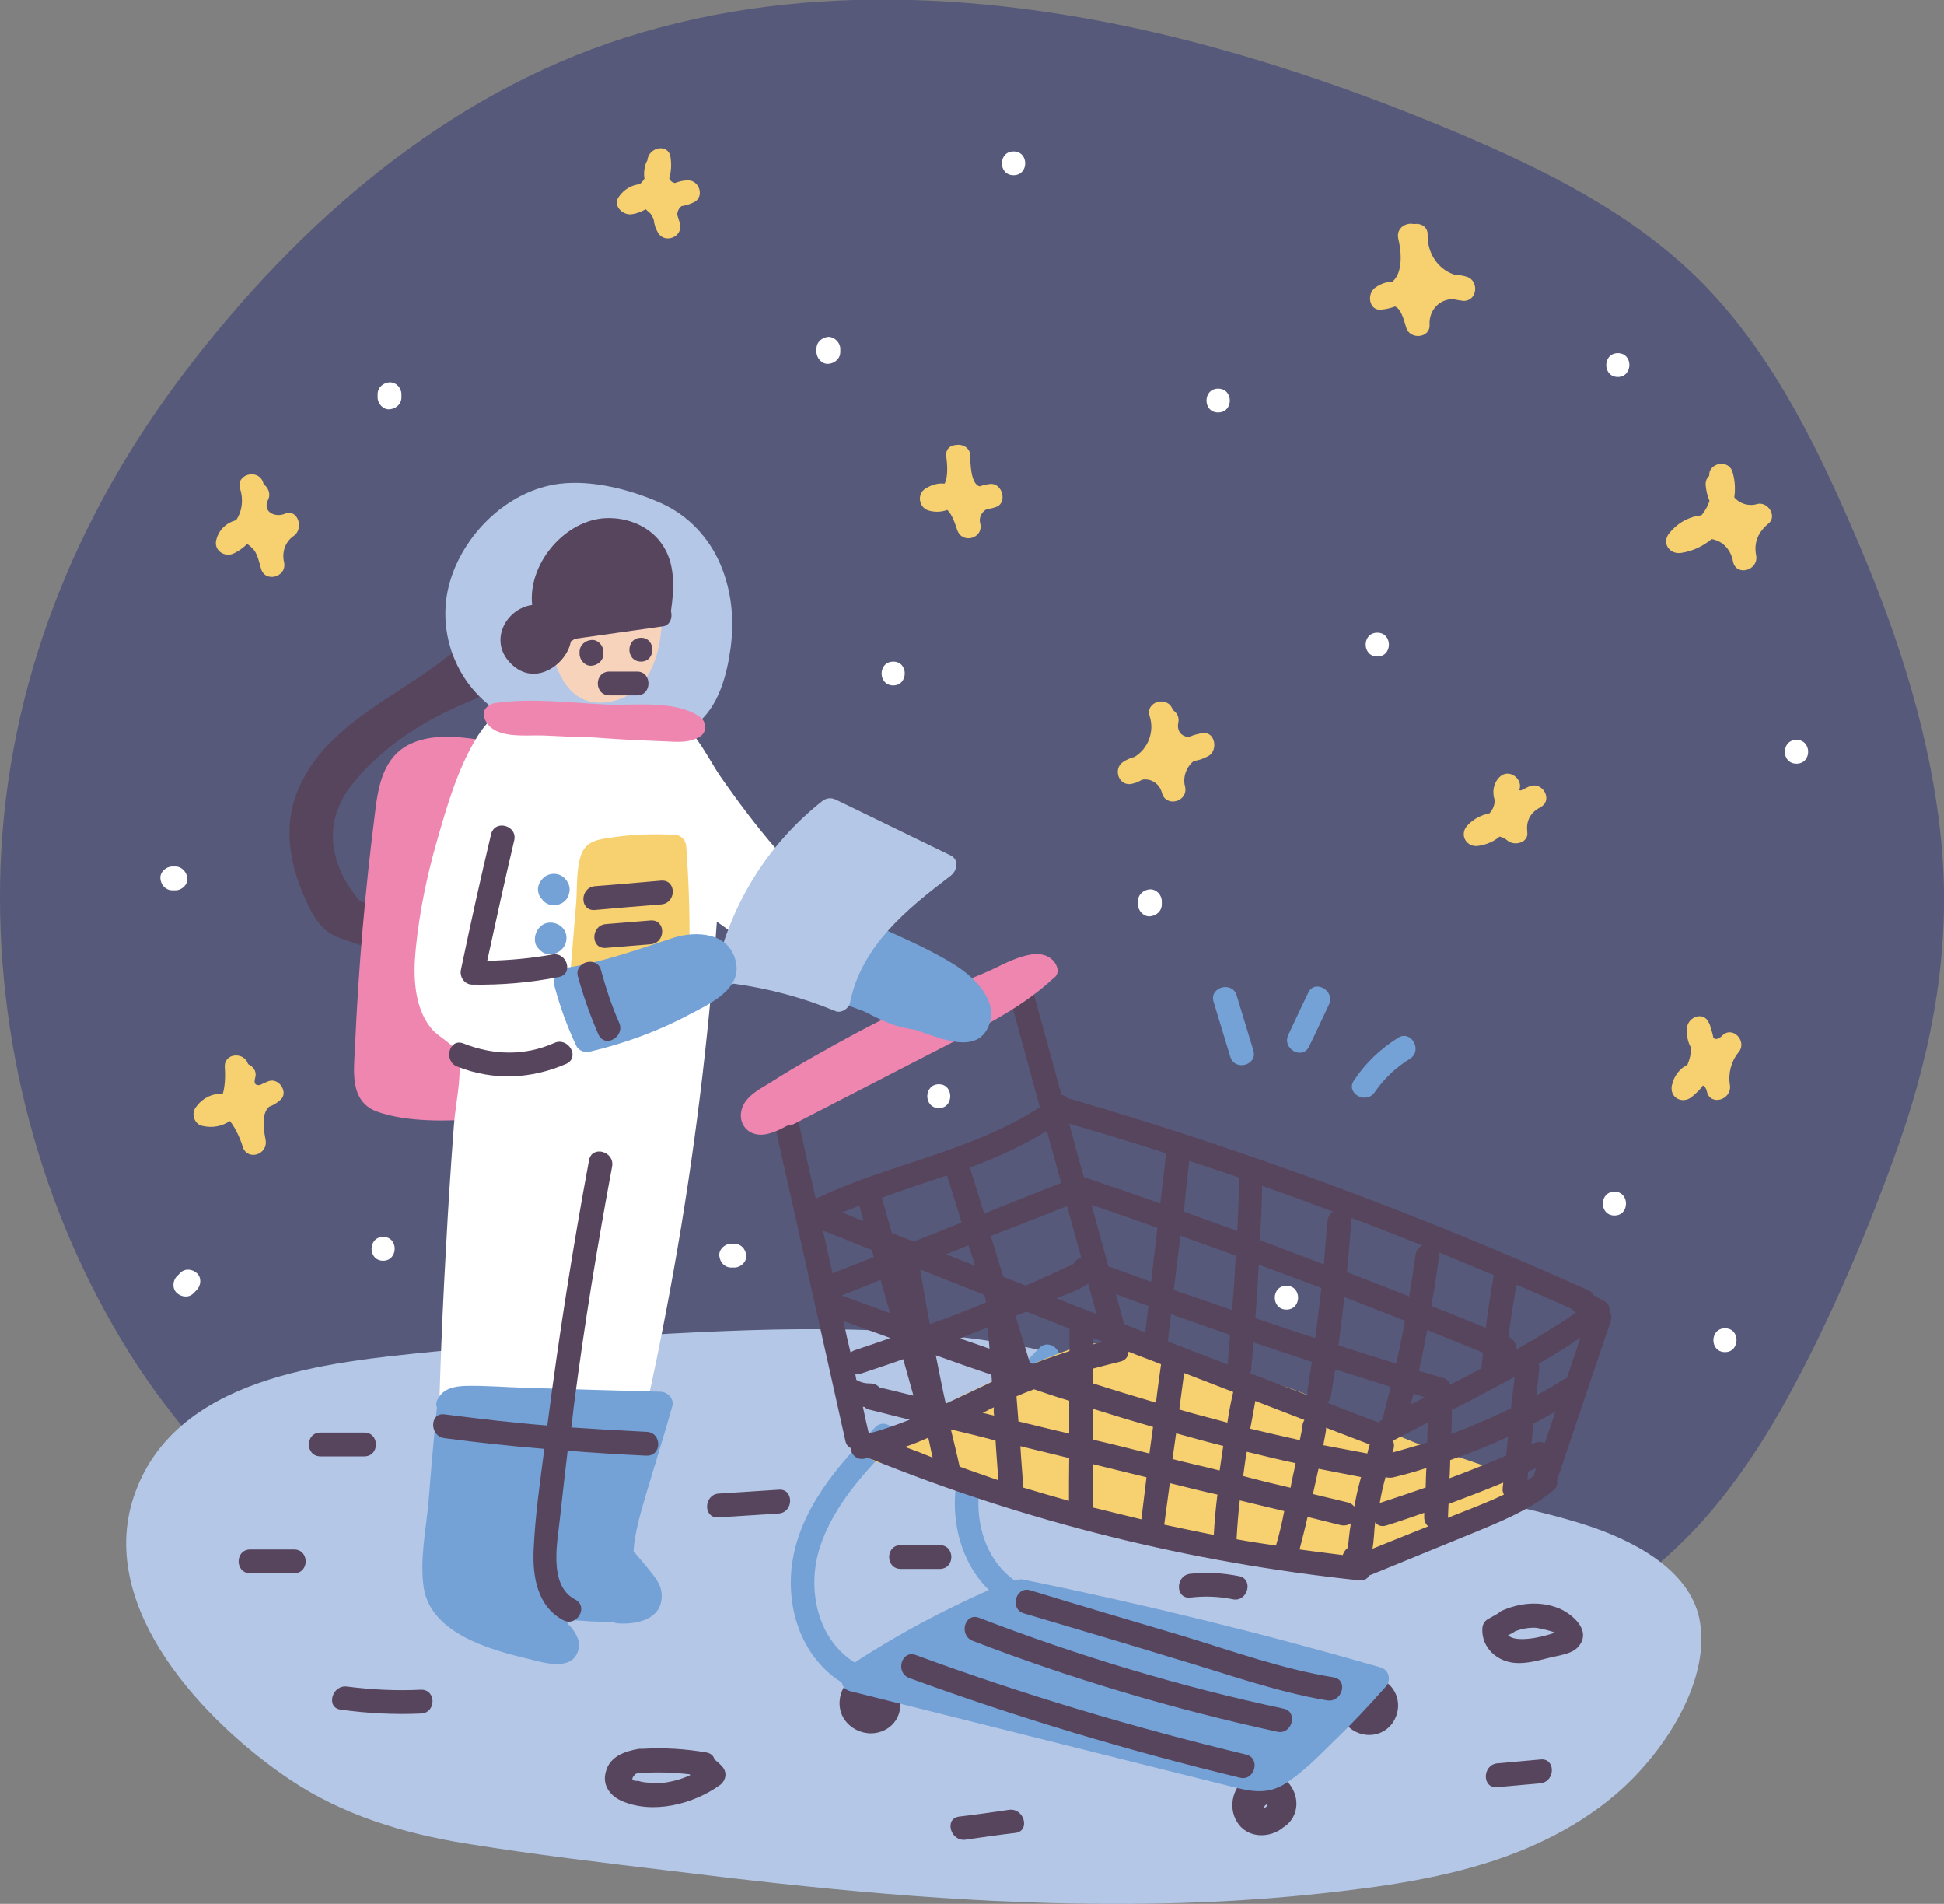 <?xml version="1.0" encoding="utf-8"?>
<!-- Generator: Adobe Illustrator 23.0.2, SVG Export Plug-In . SVG Version: 6.00 Build 0)  -->
<svg version="1.1" id="Capa_1" xmlns="http://www.w3.org/2000/svg" xmlns:xlink="http://www.w3.org/1999/xlink" x="0px" y="0px" viewBox="0 0 800 783.3" style="enable-background:new 0 0 800 783.3;" xml:space="preserve">

<rect x="0" y="0" width="800" height="783.3" fill="#808080" stroke="none"/>

<g>
	<g>
		<path d="M798.9,346.5c-4.1-42.6-17.3-83.7-34-122.9c-15.5-36.4-33-73.3-60.1-102.7c-26.8-29.1-62.4-47.8-98.1-63.3
			c-37.1-16-75.1-29.7-114.3-40c-76.4-19.9-159-26.4-235.2-2.1C183.4,39,123,91.6,76.4,152.6C30.9,212.3,3,281.4,0.2,356.8
			c-2.4,69.9,16,140.9,53.2,200.1c9,14.4,19.3,27.7,30.4,40.5l0,0c-6.4,7.5,3.9,18.4,11.8,22.2c7.8,3.6,17.5,3.6,26,4.7
			c11.8,1.6,23.5,3.3,35.3,4.9c46,6.4,92.1,12.7,138.1,19.1c46,6.4,92.1,12.7,138.1,19.1c41.5,5.7,83.2,13.1,125.2,13.7
			c38.2,0.5,77.5-5.9,110-27.1c29.2-19.3,50.4-48.2,67.1-78.5c18.4-33.6,33.6-69.7,46.4-105.8C795.6,429.9,803,388.8,798.9,346.5z" style="fill:#56597A;"/>
		<path d="M699.3,665.9c-4.4-20.9-28.6-32.6-46.8-38.5c-24-7.7-49.1-11.1-73.1-19.1c-51.7-17.1-100.7-42.9-154.4-53.5
			c-56.1-11.3-113.8-8.2-170.6-4.9c-9.5,0.5-18.9,1.3-28.2,3.3c-15.8,0.3-31.8,1.3-47.7,2.9c-43.9,4.4-107.2,10.1-123.6,60.1
			c-15,46,29.7,92.7,64.6,116.1c21.7,14.5,46.2,21.9,71.8,26.1c28.4,4.6,57,8,85.5,11.4c58.8,7.3,117.7,13.2,176.9,13.5
			c29.7,0.2,59.4-1,89.1-4.2c26-2.8,52.2-6.4,76.9-15.3c22-8,42.6-20.2,57.8-38.2C690.7,710.3,703.6,686.7,699.3,665.9z" style="fill:#B4C7E7;"/>
		<path d="M367.1,594.1c4.4-4.4-2.4-11.4-6.9-6.9c-15.5,15.7-31.3,34-34.3,56.6c-2.4,18.8,4.4,38.7,21.1,48.8
			c5.4,3.3,10.3-5.2,4.9-8.5c-14.7-9-19.3-27.9-15.5-43.9C341,621.9,354.3,607.2,367.1,594.1z" style="fill:#74A2D6;"/>
		<path d="M362.6,689.4c-1-0.3-2-0.7-2.8-0.7c-1-1-2.4-1.3-4.2-1c-6,1.5-10.3,7.3-10.1,13.5c0.2,6.5,5.5,11.3,11.8,11.9
			c5.9,0.5,11.6-3.1,12.9-9.1C371.4,698.3,368.3,691.7,362.6,689.4z" style="fill:#57455D;"/>
		<path d="M568.4,690.9c-0.8-1.1-2-2-3.8-2.1c-9-0.5-16.3,9-12.6,17.5c3.9,8.7,15.7,10.3,21.2,2.4
			C577.5,702.2,575.1,693.9,568.4,690.9z" style="fill:#57455D;"/>
		<path d="M523.4,729.4c-3.1-0.7-6,0-8.5,1.3c-0.5,0.2-1,0.3-1.3,0.5c-6.2,3.4-8.3,12.1-4.7,18.1
			c3.9,6.9,13.1,7.3,18.9,2.8c0.2-0.2,0.2-0.2,0.3-0.3c0.7-0.3,1.1-0.8,1.8-1.3C537.1,743.6,532.8,731.6,523.4,729.4z M520.1,743.6
			c0.2-0.3,0.3-0.7,0.8-1c0.2-0.2,0.3-0.2,0.5-0.3l0.2,0.2c0.2,0.5-0.5,1-1.3,1.3C520.3,743.8,520.3,743.6,520.1,743.6z" style="fill:#57455D;"/>
		<path d="M568.1,686c-48.5-14-97.4-26-146.9-36.1c-1.3-0.3-2.6,0-3.6,0.5c-0.8-0.2-1.6-0.2-2.6,0.3
			c-21.7,9.1-42.6,19.9-62.5,32.8c-1.1,0.8-1.8,1.8-2.1,2.8c-4.6,0.8-5.9,8.2-0.5,9.5c42.3,10.6,84.7,21.2,127,31.8
			c10.4,2.6,20.9,5.2,31.3,7.8c7.3,1.8,13.7,2.8,20.6-1.5c7.3-4.6,13.9-11.4,20.1-17.5c7.5-7.2,14.5-14.7,21.4-22.5
			C572.6,691.4,571.7,687,568.1,686z" style="fill:#74A2D6;"/>
		<path d="M434.6,561.5c4.4-4.4-2.4-11.4-6.9-6.9c-15.5,15.7-31.3,34-34.3,56.6c-2.4,18.8,4.4,38.7,21.1,48.8
			c5.4,3.3,10.3-5.2,4.9-8.5c-14.7-9-19.3-27.9-15.5-43.9C408.4,589.2,421.5,574.5,434.6,561.5z" style="fill:#74A2D6;"/>
		<path d="M198.5,280.4c-2.1-3.3-4.1-6.4-6.2-9.6c-1.8-2.9-5.2-2.9-7.7-1c-22.2,17.8-52.7,29.1-63,57.9
			c-4.6,13.1-2.3,26.9,2.8,39.3c2.3,5.4,4.7,11.3,9.3,15.3c5.2,4.9,12.6,4.7,18.4,8.5c2.8,1.8,6.2,0,7.2-2.9c0.7-1.8,0.8-3.3,1-4.9
			c0.5-0.5,0.8-1.1,1-2c0.5-2.4-0.8-5.4-3.4-6c-1.3-0.3-2.6-0.5-4.1-0.8c-0.8-0.7-1.8-1.3-2.6-2c-1-0.7-1.8-1.3-2.9-1.3
			c-11.8-13.5-16.3-31.3-3.9-47.5c12.7-16.5,32.2-28.4,51.3-35.9C198.4,286.4,200.5,283.2,198.5,280.4z" style="fill:#57455D;"/>
		<path d="M295.5,230.1c-5.2-10.8-14-19.3-25.1-23.8c-11.9-5.1-26.9-8.8-39.8-7.3c-22.4,2.6-41.9,22.5-46.4,44.2
			c-4.9,24.2,10,49.6,34.4,55.2c0.7,0.2,1.1,0.2,1.6,0.2c10.9,3.9,22.5,5.2,34.3,5.9c10.8,0.7,22.7,0.5,31.8-6.4
			c9.5-7.2,12.9-20.6,14.4-31.8C302.3,254,300.9,241.4,295.5,230.1z" style="fill:#B4C7E7;"/>
		<path d="M207.7,308c-0.5-1.1-1.5-2.1-3.3-2.4c-11.1-2-25-4.6-35.6,0.5c-10.9,5.2-13.1,17-14.4,27.7
			c-4.1,32.2-6.9,64.5-8.3,96.8c-0.5,10.1-2.4,22.9,9.5,26.9c12.1,4.2,28.9,3.9,41.5,2.8c13.4-1.3,11.9-12.7,12.4-23.7
			c0.7-16.2,1.3-32.3,2-48.3c0.8-18.3,1.5-36.6,2.3-54.8C214.2,325.6,215.2,312.4,207.7,308z" style="fill:#EF86B0;"/>
		<path d="M272.1,243.7c-0.7-8-2.6-17.1-9.5-22.2c-3.1-2.3-6.4-3.1-9.6-2.9c-19.9-4.9-28.4,17.3-27.9,33.5
			c0.5,15.2,5.1,40.6,26.1,36.6C271.3,284.8,273.6,260.3,272.1,243.7z" style="fill:#F7D3BC;"/>
		<path d="M272,223.3c-5.5-7.5-15.2-10.9-24.3-10c-16.3,1.8-30.5,19.3-28.7,35.6c-11.1,1.5-18.6,15.7-7.8,25
			c9.8,8.5,22.2-1.1,23.7-10c0.7-0.3,1.1-0.8,1.8-1.1l36.1-5.1c2.8-0.3,4.1-3.6,3.3-6.2C277.5,241.7,278,231.4,272,223.3z" style="fill:#57455D;"/>
		<path d="M404.7,409.4c-5.9-8.5-18.8-10.1-27.4-14c-11.3-5.2-21.7-12.1-31.3-19.9c-19.3-15.8-35.3-35.6-49.5-56
			c-6-8.7-11.9-23-23.2-26c-7.7-2.1-16.6-1.6-24.5-2.3c-9.1-0.7-18.1-1.3-27.3-2.1c-1.3-0.2-2.3,0.2-2.9,0.8
			c-10.1-1-17.3,5.2-22.5,13.7c-7.7,12.6-12.2,28.1-16.2,42.1c-4.2,14.5-7.3,29.5-8.8,44.7c-1.1,10.9-0.8,23.7,6.2,32.5
			c3.8,4.7,10.9,6.7,11.6,13.1c1,8.3-1.5,18.4-2.1,26.9c-1.3,17.1-2.4,34.1-3.3,51.3c-2,34.8-3.1,69.5-3.6,104.3
			c-0.2,9.3-0.3,18.6,0.3,27.9c0.5,6.5,0.7,14.7,4.6,20.2c4.1,5.5,11.4,6.9,17.8,8.5c9.1,2.3,18.3,4.1,27.4,5.4
			c3.6,0.5,8.3-3.3,5.5-7.2c-2.8-3.8-5.5-7.7-8.3-11.4c11.3-1.1,22.7-1.3,34-0.8c3.4,0.2,5.2-3.3,4.7-6.2
			c-2-9.8-14.2-11.8-12.6-22.9c1.8-11.9,5.9-23.7,8.7-35.4c5.7-24.5,10.8-49.1,15.2-73.8c8.5-47.5,14.4-95.5,17.8-143.6
			c21.9,15.7,45.4,28.6,70.4,38.5c9.3,3.6,22,10.6,32.3,8.5C405.5,424.5,409.4,416,404.7,409.4z" style="fill:#FFFFFF;"/>
		<path d="M276.6,578.8c1-3.1-1.6-6-4.7-6.2c-18.3-0.5-36.4-1-54.7-1.6c-8.5-0.2-17.1-1-25.8-0.8
			c-4.7,0.2-9,1.1-11.3,5.5c-0.7,1.3-0.7,2.4-0.3,3.4c-1.3,12.7-2.4,25.5-3.4,38.2c-1,11.6-3.8,24.5-2,36.1
			c3.1,18.8,27.7,25.5,43.4,29.2c6,1.5,17.8,5.2,20.2-3.8c1-3.3-0.8-6.5-2.8-9.1c-1-1.1-2.1-1.8-1.6-2.8c0.3-0.7,9.1,0.2,9.8,0.2
			c2.6,0,5.9,0.3,9.1,0.3c0.5,0.3,1.1,0.5,2,0.5c7.3,0.5,17.5-1.5,17.8-10.8c0.2-3.8-1.6-6.7-3.9-9.6c-2.4-3.1-5.1-6.2-7.7-9.3
			c0.5-7.3,2.6-14.7,4.7-21.9C269,604.2,273,591.5,276.6,578.8z" style="fill:#74A2D6;"/>
		<path d="M283.7,389.8c0.2-13.9-0.3-27.6-1.3-41.5c-0.2-2.8-2.1-4.7-4.9-4.9c-8.3-0.3-16.5-0.2-24.6,1
			c-5.4,0.8-11.3,1.1-13.5,6.7c-2.4,5.9-1.8,14-2.3,20.4c-0.8,9.3-1.5,18.4-2.3,27.7c0,0.3,0,0.7,0,1c-0.3,2.9-0.7,6-1,9
			c-0.2,2.1,0.7,3.4,2.1,4.1c1,3.6,2.8,6.5,6.9,7c9.6,1.3,21.1-5.2,29.1-9.8c3.3-1.8,7.2-3.6,9.5-6.5
			C284.2,399.9,283.6,394.7,283.7,389.8z" style="fill:#F7D06F;"/>
		<path d="M233.6,363c-0.8-1.6-2.4-2.9-4.1-3.3c-2.1-0.5-4.4,0-6,1.6c-1.3,1.3-2.3,3.1-2.1,5.1c0.2,1.3,0.5,2.4,1.5,3.4
			l0.2,0.2c0.2,0.2,0.2,0.3,0.3,0.5c1.3,1.3,2.9,2,4.7,2c2.1-0.2,4.2-1.1,5.4-3.1C234.6,367.2,234.8,365,233.6,363z" style="fill:#74A2D6;"/>
		<path d="M224.8,379.8c-3.9,1.1-6,6.4-3.8,9.8c0.7,0.8,1.3,1.5,2.1,2c0,0,0,0,0.2,0.2c4.1,2.4,9.5-0.7,9.8-5.4
			C233.5,381.9,229.1,378.7,224.8,379.8z" style="fill:#74A2D6;"/>
		<path d="M287.8,294.8c-9.8-6.7-26-4.6-37.4-4.9c-15.2-0.7-31.3-2.8-46.4-0.7c-2.9,0.3-5.9,2.9-4.7,6.2
			c3.3,9,16.5,6.9,24.3,7.2c6.9,0.3,13.7,0.7,20.6,0.8c2.3,0.2,4.7,0.3,7,0.5c7.3,0.5,14.9,0.8,22.2,1.1c5.1,0.2,9.8,0.8,14.4-1.8
			C291.2,301.3,290.8,296.7,287.8,294.8z" style="fill:#EF86B0;"/>
		<path d="M635.7,601.5c-2.9-2.9-3.4,9-7.2,7.7c-6.7-2.1-24.6-8.8-31.3-10.6c-28.1-8-49.6-23.5-77.9-31l-43.1-11.4
			c-11.9-3.1-22.5-5.7-34.6-1.5c-28.2,10.1-55.7,24-81.8,38.5c-5.2,2.9-0.8,10.4,4.2,8.3c0.3,0.2,0.5,0.3,0.8,0.3
			c60.9,21.2,123.1,29.9,185.9,45.2c1.3,0.3,7.2,0,8.2-0.5c0,0,7.5-1.6,8.5-2c25.1-10.3,39-11.3,61.9-25.6
			C635.3,614.9,642.5,608.3,635.7,601.5z" style="fill:#F7D06F;"/>
		<path d="M662.3,539.8c0.3-1.8-0.3-3.6-2.3-4.6c-1.5-0.8-2.8-1.5-4.2-2.3c-0.3-0.8-1.1-1.6-2.3-2.1
			c-68.9-31-139.9-57.3-212.4-78.5c-0.5-0.2-1-0.2-1.5-0.2c-0.7-1-1.8-1.6-2.8-1.6c-3.9-14.4-7.8-28.7-11.8-43.1
			c-1.6-6-11.1-3.4-9.5,2.6c4.1,15.2,8.3,30.4,12.4,45.5c-27.9,18.3-62.2,23.3-92.2,37.7l-8-35.7c-1.3-6.2-10.8-3.6-9.5,2.6
			c10,44.2,19.8,88.5,29.7,132.7c0.3,1.5,1.1,2.4,2.1,2.9c0.3,2.8,2.6,5.2,6,4.4c0.5-0.2,0.8-0.2,1.3-0.3
			c64.6,26.3,132.7,43.1,202.1,50.4c2,0.2,3.4-0.7,4.1-2c13.9-5.7,27.9-11.4,41.8-17.1c11.9-4.9,23.7-9.6,33.8-17.8
			c1.5-1.1,2-2.8,1.6-4.1c7.3-21.7,14.7-43.6,22-65.3C663.4,542.2,663.1,540.7,662.3,539.8z M592.2,516.4c0-0.3,0-0.8,0-1.1
			c7.5,3.1,15,6.2,22.5,9.3c0,0.2,0,0.2,0,0.3c-1.3,7-2.3,14.2-3.3,21.4c-7.5-3.1-14.9-6-22.4-9
			C590.3,530.3,591.4,523.3,592.2,516.4z M556.2,501.1c9.8,3.6,19.4,7.5,29.1,11.3c-1.5,0.7-2.4,2.1-2.8,3.9
			c-0.8,5.7-1.6,11.4-2.6,17.1c-8.5-3.4-17-6.7-25.6-10c0.7-7,1.3-14.2,1.8-21.4C556.2,501.9,556.2,501.4,556.2,501.1z M409.1,582.4
			c-1.6-0.3-3.1-0.8-4.7-1.1c0.7-0.3,1.3-0.7,2-1c0.8-0.5,1.6-0.8,2.6-1.3C408.9,580.1,408.9,581.2,409.1,582.4z M423.8,560.7
			c-2-6.4-3.9-12.9-5.9-19.3c1.5-0.7,2.9-1.1,4.4-1.8c5.9,2.3,11.9,4.7,17.8,7c0,3.1,0,6.2,0,9.3c-5.1,1.6-10,3.3-14.9,5.2
			C424.6,561,424.1,560.8,423.8,560.7z M378.7,522.3c8.8,3.4,17.5,7,26.3,10.4c0.2,0.7,0.5,1.5,0.7,2.1c0,0.3,0,0.7,0,1.1
			c-2.4,1-4.7,2-7.2,2.9c-5.2,2.1-10.6,4.1-15.8,6C381.2,537.3,379.9,529.8,378.7,522.3z M406.5,546.1c0.2,2.9,0.5,5.9,0.7,8.8
			c-4.1-1.5-8-2.8-12.1-4.2C398.8,549.1,402.6,547.6,406.5,546.1z M456.1,521c-2.3-8.5-4.6-16.8-6.9-25.3c9.1,3.1,18.1,6.2,27.1,9.5
			c-0.8,7.3-1.8,14.9-2.6,22.2C467.9,525.2,462,523.1,456.1,521z M472.6,537.3c-0.5,3.6-0.8,7.3-1.3,10.9c-2.9-1.1-5.7-2.3-8.7-3.4
			c-1.1-4.1-2.3-8.3-3.4-12.4C463.6,534.2,468,535.7,472.6,537.3z M451.2,540.6c-5.5-2.1-10.9-4.2-16.5-6.5c3.9-1.6,9.3-3.1,13.1-6
			C448.9,532.3,450.1,536.3,451.2,540.6z M453.8,552c-1.3,0.3-2.6,0.7-3.9,1.1c0-0.8,0-1.8,0-2.6C451,550.9,452.5,551.5,453.8,552z
			 M449.7,563.1c3.8-1,7.5-2,11.3-2.9c2.3-0.5,3.4-2.3,3.4-4.1c4.4,1.8,9,3.4,13.4,5.2c-0.7,5.2-1.5,10.6-2.1,15.8
			c-8.7-2.6-17.5-5.2-26.1-8C449.7,567.2,449.7,565.2,449.7,563.1z M505.1,585.3c-6.5-1.8-13.2-3.4-19.8-5.4c0.7-5.1,1.3-10,2-15
			c6.7,2.6,13.4,5.2,20.2,7.8l0,0C506.5,577,505.7,581.1,505.1,585.3z M534.9,592.5c-6.9-1.5-13.7-3.1-20.4-4.7
			c0.7-3.8,1.5-7.7,2.1-11.4c6.7,2.6,13.5,5.2,20.2,7.8c-0.3,0.5-0.5,1-0.7,1.6C535.9,587.9,535.4,590.2,534.9,592.5z M562.7,598
			c-6-1.1-12.1-2.3-18.1-3.4c0.3-2.1,0.8-4.1,1.1-6.2c0-0.3,0-0.7,0-1c6,2.3,11.9,4.6,18,6.9C563.3,595.4,563,596.7,562.7,598z
			 M570.2,607.7c0.8,0.3,1.6,0.3,2.8,0.2c4.7-1.1,9.3-2.4,14-3.9c-0.2,2.6-0.2,5.2-0.3,8c-6,2.1-12.2,4.2-18.4,6.2
			c-0.2,0-0.3,0.2-0.5,0.2C568.4,614.7,569.2,611.3,570.2,607.7z M573,597.6c0.2-0.5,0.3-1,0.5-1.5c0.3-1.3,0.2-2.4-0.3-3.4
			c0.2,0,0.3-0.2,0.5-0.2c4.6-2.4,9.3-4.9,13.9-7.2c-0.2,2.8-0.2,5.5-0.3,8.2C582.4,594.9,577.7,596.4,573,597.6z M580.6,577.8
			c0.3-1.5,0.7-2.9,1.1-4.4c1.6,0.5,3.3,1,4.7,1.5C584.6,575.8,582.6,576.8,580.6,577.8z M553.2,533.6c8.3,3.3,16.6,6.5,25,9.8
			c-1.1,5.9-2.3,11.8-3.6,17.6c-8-2.4-15.8-4.9-23.8-7.5C551.6,547,552.6,540.3,553.2,533.6z M572.3,570.6c-1.1,4.4-2.3,9-3.4,13.4
			c0,0-0.2,0-0.2,0.2c-0.7,0.3-1,0.7-1.3,1.1c-7-2.6-14.2-5.4-21.2-8.2c0.8-0.7,1.3-1.5,1.5-2.8c0.7-3.6,1.1-7.3,1.8-10.9
			C557,565.7,564.6,568.2,572.3,570.6z M519.4,487.9c9.8,3.4,19.6,7,29.2,10.6c-1.3,0.8-2.1,2.1-2.3,3.9c-0.5,5.9-1,11.8-1.5,17.8
			c-8.8-3.3-17.5-6.7-26.3-10C518.9,502.7,519.3,495.2,519.4,487.9z M518,520.3c8.7,3.3,17.3,6.4,25.8,9.6
			c-0.8,6.9-1.6,13.7-2.6,20.6c-8.3-2.6-16.5-5.4-24.6-8.2C517.2,535,517.6,527.7,518,520.3z M514.9,563.1c0.3-3.6,0.7-7.2,1-10.8
			c8,2.6,16,5.4,24,8c-0.7,3.8-1.1,7.5-1.8,11.4c-0.2,0.8,0,1.6,0.2,2.4c-8-3.1-15.8-6-23.8-9.1
			C514.7,564.4,514.9,563.8,514.9,563.1z M489.4,477.6c6.9,2.3,13.7,4.6,20.6,6.9c0,0.2,0,0.2,0,0.3c-0.2,7.2-0.5,14.5-0.8,21.7
			c-7.3-2.6-14.7-5.4-22-8C487.8,491.6,488.6,484.6,489.4,477.6z M485.8,508.4c7.5,2.8,15.2,5.4,22.7,8.2
			c-0.3,7.5-0.8,14.9-1.5,22.4c-8-2.8-16-5.5-24-8.3C484,523.3,484.8,515.9,485.8,508.4z M481.9,540.7c8.2,2.9,16.2,5.7,24.3,8.5
			c-0.3,4.1-0.7,8.2-1,12.2c-8.2-3.1-16.5-6.4-24.6-9.5L481.9,540.7z M479.9,474.5c-0.8,6.9-1.6,13.9-2.4,20.7
			c-10.4-3.8-20.9-7.3-31.5-10.9c-2-7.3-4.1-14.7-6-22C453.3,466.2,466.7,470.2,479.9,474.5z M439.1,496.2c2,7.2,3.9,14.2,5.9,21.4
			c-1.3,0.2-2.4,0.8-3.1,2.3l0,0c-0.3,0.2-0.8,0.5-1.5,0.8c-2,0.8-3.8,1.8-5.7,2.6c-3.8,1.8-7.5,3.4-11.4,5.1
			c-0.5,0.2-0.8,0.3-1.3,0.5c-2.9-1.1-6-2.4-9.1-3.6c-1.8-5.5-3.4-11.3-5.2-16.8C418.2,504.5,428.7,500.4,439.1,496.2z M430.8,465.3
			c2,7.2,3.9,14.2,5.9,21.4c-10.6,4.2-21.2,8.3-31.7,12.6c-2-6.4-3.9-12.7-5.9-18.9C409.9,476.3,420.7,471.5,430.8,465.3z
			 M401.3,520.8c-4.1-1.6-8-3.3-12.1-4.7c3.1-1.3,6.2-2.4,9.3-3.8C399.5,515.1,400.4,517.9,401.3,520.8z M389.7,483.6
			c2,6.4,4.1,12.9,6,19.4c-6.5,2.6-13.1,5.2-19.6,7.8c-3.1-1.1-6-2.4-9.1-3.6l-4.1-14.4C371.7,489.5,380.7,486.6,389.7,483.6z
			 M366.3,540.3c-6.7-2.4-13.2-4.9-19.9-7.3l16-6.4L366.3,540.3z M353.6,496c0.7,2.1,1.1,4.2,1.8,6.4c-2.9-1.1-5.9-2.3-8.8-3.6
			C349,498,351.3,497,353.6,496z M358.8,514.3l0.8,2.9c-5.7,2.3-11.3,4.4-17,6.7c-1.3-5.9-2.6-11.8-3.9-17.6
			C345.4,508.9,352.1,511.7,358.8,514.3z M350,556.4c-1-4.2-2-8.5-2.9-12.9c6.4,2.3,12.9,4.7,19.3,7c-4.9,1.8-10,3.4-14.9,5.1
			C350.8,555.9,350.3,556.3,350,556.4z M352,565.4c0.7,0,1.3,0,2.1-0.2c5.9-2,11.8-3.9,17.6-6l4.2,15c-4.7-1.1-9.3-2.3-14-3.4
			c-1-1-2.1-1.6-3.6-1.6c-2.1,0-3.9-0.3-5.9-1.5C352.3,567,352.1,566.2,352,565.4z M357.4,589.2c-0.8-3.4-1.6-7-2.3-10.4
			c0.3,0,0.7,0,0.8,0.2c0.5,0.5,1.1,0.8,2,1c5.5,1.3,10.9,2.8,16.5,4.1c-5.4,2.1-10.8,4.1-16.3,5.5
			C357.8,589.4,357.5,589.4,357.4,589.2z M372.4,595.3c3.3-1.1,6.5-2.4,9.6-3.8c0.7,2.8,1.1,5.4,1.8,8.2
			C380.2,598.2,376.3,596.7,372.4,595.3z M389.2,577.5c-1.5-6.7-2.8-13.4-4.1-19.9c7.7,2.8,15.2,5.4,22.9,8c0,1,0.2,2,0.2,2.9
			c-0.5,0.3-1.1,0.5-1.6,0.8C400.6,572.1,394.9,574.9,389.2,577.5L389.2,577.5z M394.9,603.4c-1.1-5.1-2.4-10.3-3.6-15.3
			c6.2,1.5,12.2,2.9,18.4,4.6c0.3,5.4,0.8,10.8,1.1,16.3C405.7,607.2,400.3,605.4,394.9,603.4z M439.9,617.5
			c-6.4-1.8-12.7-3.6-18.9-5.5c0-0.3,0-0.7,0-1c-0.3-5.4-0.8-10.6-1.1-16c6.7,1.6,13.4,3.3,20.1,4.9
			C439.9,605.9,439.9,611.8,439.9,617.5z M419.1,584.8l-0.8-10.3c2.3-1,4.7-2,7.2-2.9c4.9,1.6,9.6,3.3,14.5,4.7c0,4.6,0,9,0,13.5
			C432.9,588.2,426.1,586.5,419.1,584.8z M469.7,625.1c-6.7-1.6-13.4-3.3-20.1-4.9c0.2-0.5,0.2-1,0.2-1.5c0-5.4,0-10.8,0-16.3
			c7.3,1.8,14.7,3.6,22,5.4L469.7,625.1z M449.7,592.3c0-4.2,0-8.5,0-12.7c8.2,2.6,16.5,5.1,24.8,7.5c-0.5,3.6-1,7.3-1.5,10.9
			C465.4,596.1,457.6,594.1,449.7,592.3z M499.5,631.5c-6.9-1.3-13.5-2.8-20.4-4.2l0,0c0.8-5.7,1.5-11.4,2.3-17.1
			c6.5,1.6,13.1,3.3,19.6,4.7C500.3,620.4,499.8,626,499.5,631.5z M482.5,600.3l1.5-10.6c6.5,1.8,12.9,3.6,19.4,5.2
			c-0.5,3.4-1,6.7-1.5,10.1C495.6,603.4,489.1,602,482.5,600.3z M525.1,635.9c-5.4-0.8-10.8-1.6-16.2-2.6c0-0.2,0-0.3,0-0.5
			c0.3-5.2,0.7-10.4,1.3-15.5c6,1.5,12.2,2.9,18.3,4.4C527.6,626.4,526.5,631.2,525.1,635.9z M511.6,607.3c0.5-3.3,0.8-6.7,1.5-10
			c6.7,1.6,13.4,3.3,20.1,4.7c-0.7,3.4-1.5,6.7-2.1,10.1C524.5,610.6,518,609,511.6,607.3z M555.5,629.5c0,0.3-0.7,5.2-0.7,7.3
			c-0.7,0.3-1.1,1-1.6,1.6c-0.2,0.2-0.2,0.3-0.3,0.7c-0.2,0.2-0.2,0.3-0.3,0.7c-5.9-0.7-11.8-1.5-17.8-2.3c1.1-4.4,2.3-8.8,3.3-13.4
			c4.6,1.1,9.1,2.3,13.7,3.4c1.6,0.3,3.1,0,4.1-0.8C555.8,627.6,555.7,628.6,555.5,629.5z M557.8,617.5c-0.2,0.8-0.3,1.6-0.5,2.4
			c-0.5-0.8-1.5-1.5-2.8-1.8c-4.7-1.1-9.5-2.3-14.2-3.4c0.8-3.4,1.5-6.9,2.3-10.4c5.9,1.1,11.6,2.3,17.5,3.4
			C559.3,610.8,558.4,614,557.8,617.5z M564.8,637.2c0.7-3.8,0.7-7.8,1.1-10.9c1,1.3,2.6,2,4.7,1.3c5.2-1.6,10.3-3.4,15.5-5.2
			c0,0.7,0,1.1,0,1.8c0,1.8,0.7,2.9,1.6,3.8C580.2,631,572.5,634.1,564.8,637.2z M593.7,566.9c-3.3-1-6.5-2-9.8-2.9
			c1.3-5.5,2.4-11.3,3.4-16.8c7.7,3.1,15.3,6.2,23,9.3c-0.2,2.1-0.5,4.4-0.7,6.5c-4.2,2.3-8.7,4.6-12.9,6.7
			C596.3,568.3,595.3,567.2,593.7,566.9z M597,624c-0.3,0.2-0.8,0.3-1.1,0.5c0-0.2,0-0.3,0-0.5c0-1.8,0.2-3.6,0.2-5.2
			c7.5-2.8,15-5.7,22.5-8.8c0,0.8-0.2,1.5-0.2,2.3c-0.2,1.1,0.2,2,0.5,2.6C611.8,618.3,604.3,621.1,597,624z M619.8,598.9
			c-7.7,3.3-15.5,6.4-23.3,9.3c0.2-2.4,0.2-5.1,0.3-7.5c8.2-2.8,16.2-6,23.8-9.6C620.3,593.6,620.1,596.2,619.8,598.9z M621.8,579.4
			c-8,3.9-16.3,7.5-24.6,10.6c0.2-2.8,0.2-5.7,0.3-8.5c0-0.5,0-1-0.2-1.3c8.7-4.4,17.3-9,26-13.7
			C622.8,570.9,622.3,575.2,621.8,579.4z M620.8,550.1c0.8-7.2,2-14.4,3.3-21.5c7.7,3.3,15.2,6.5,22.9,10c0.3,0.5,0.8,1,1.5,1.5
			c-7.8,5.4-16,10.3-24.3,15C623.9,553,623.1,550.9,620.8,550.1z M631.1,607.3c-0.8,0.7-1.6,1.1-2.6,1.8c0.2-1.1,0.3-2.4,0.3-3.6
			c1.1-0.5,2.1-1,3.3-1.5L631.1,607.3z M635.7,593.8c-1.3-0.7-2.8-0.8-4.4,0c-0.3,0.2-0.8,0.3-1.1,0.5l0.8-8.5
			c3.1-1.6,6-3.3,9.1-5.1L635.7,593.8z M644.8,567c-0.5,0.2-1,0.3-1.6,0.7c-3.6,2.3-7.3,4.4-10.9,6.4c0.3-3.6,0.8-7.2,1.1-10.9
			c0.2-0.8,0-1.5-0.3-2.1c5.9-3.4,11.8-7,17.3-10.8L644.8,567z" style="fill:#57455D;"/>
		<path d="M433.9,395.8c-6.5-8.2-21.1,1.3-28.1,4.2c-11.4,4.7-22.9,9.8-34,15.2c-12.6,6-25,12.7-37.1,19.6
			c-6,3.4-12.1,7-18,10.8c-3.8,2.3-8.3,4.6-10.6,8.7c-3.6,6.7,1.1,13.7,8.8,12.4c3.1-0.5,6.2-2,9.1-3.6c0.8,0,1.6-0.2,2.4-0.5
			c19.6-10.1,39-20.1,58.6-30.2c16.8-8.7,34.4-16.8,48.5-29.9C436,400.9,435.5,397.9,433.9,395.8z" style="fill:#EF86B0;"/>
		<path d="M393.4,397.3c-11.3-7.2-24.2-12.4-36.4-18.1c-2.8-1.8-5.7-3.8-8.5-5.5c-2.4-1.6-5.2-0.3-6.7,1.8
			c-5.5,7.5-10.6,15.2-15.2,23.3c-2,3.6,0.8,6.9,3.9,7.3c0.5,0.5,1,1,1.6,1.1c7.8,3.1,15.7,6,23.7,9c5.1,2.6,10.1,5.2,15.5,6.5
			c1.5,0.3,3.3,0.7,5.4,1c0.7,0.2,1.3,0.5,2,0.7c8.5,2.9,23.5,9.5,28.2-2.4C411.1,412,401.1,402.2,393.4,397.3z" style="fill:#74A2D6;"/>
		<path d="M391.1,351.9L344,329c-2.1-1-4.1-0.7-5.9,0.8c-22,17.5-37.2,41.8-43.4,69.2c-1,4.6,4.1,7.2,7.2,5.7
			c14.5,2,28.4,5.7,41.9,11.3c2.3,1,5.5-1,6-3.4c4.6-23.3,23.3-38.5,41.3-52.2C393.9,358.4,394.9,353.7,391.1,351.9z" style="fill:#B4C7E7;"/>
		<path d="M302.7,395.2c-2.9-11.6-16.3-12.4-25.8-9.3c-14.9,4.9-28.9,10-44.6,12.4c-2.3,0.3-3.4,2-3.6,3.6
			c-0.7,1-1,2.3-0.5,3.9c2.3,8.5,5.2,16.6,9,24.6c1,2,3.6,2.8,5.5,2.3c14.2-3.4,27.9-8.3,40.8-15.2
			C291.9,413.1,305.8,406.9,302.7,395.2z" style="fill:#74A2D6;"/>
		<path d="M266.1,589.1c-10.3-0.5-20.7-1.1-31-1.8c0.5-3.6,0.8-7.2,1.3-10.8c4.2-32.3,9.5-64.5,15.5-96.6
			c1.1-6.2-8.3-8.8-9.5-2.6c-6.7,36.1-12.4,72.3-17.1,108.7c0,0.2,0,0.3,0,0.5c-14.2-1.1-28.2-2.8-42.4-4.6c-6.2-0.8-6.2,9,0,9.8
			c13.7,1.8,27.4,3.3,41.1,4.4c-1.8,13.9-3.8,27.7-4.4,41.6c-0.5,11.1,1.6,23.3,12.2,28.9c5.5,2.9,10.6-5.5,4.9-8.5
			c-11.3-5.9-7.2-24-6.2-34.1c1-9,2-18.1,3.1-27.1c10.8,0.8,21.5,1.5,32.3,2C272.5,599.2,272.5,589.4,266.1,589.1z" style="fill:#57455D;"/>
		<path d="M228.1,429.1c-12.1,5.4-25.1,5.1-37.4,0.2c-5.9-2.3-8.3,7.2-2.6,9.5c14.9,5.9,30.4,5.2,44.9-1.1
			C238.9,435,233.8,426.5,228.1,429.1z" style="fill:#57455D;"/>
		<path d="M227.3,392.7c-8.8,1.6-17.8,2.4-26.8,2.6c3.6-16.5,7.2-33,11.1-49.5c1.5-6.2-8-8.8-9.5-2.6
			c-4.4,18.4-8.5,37.1-12.4,55.7c-0.7,3.1,1.5,6.2,4.7,6.2c11.9,0.2,23.7-0.8,35.4-3.1C236.1,401,233.5,391.6,227.3,392.7z" style="fill:#57455D;"/>
		<path d="M272.1,362.3c-9.1,0.8-18.1,1.6-27.3,2.3c-6.2,0.5-6.4,10.3,0,9.8c9.1-0.8,18.1-1.6,27.3-2.3
			C278.4,371.6,278.5,361.9,272.1,362.3z" style="fill:#57455D;"/>
		<path d="M267.7,378.7c-6.2,0.5-12.2,1-18.4,1.5c-6.2,0.5-6.4,10.3,0,9.8c6.2-0.5,12.2-1,18.4-1.5
			C274.1,388,274.1,378.2,267.7,378.7z" style="fill:#57455D;"/>
		<path d="M254.8,420.8c-3.1-7-5.5-14.4-7.5-21.7c-1.6-6-11.1-3.4-9.5,2.6c2.3,8.3,5.1,16.2,8.5,24
			C249,431.4,257.3,426.5,254.8,420.8z" style="fill:#57455D;"/>
		<path d="M243.4,263.3c-2.6,0.2-4.9,2.1-4.9,4.9v0.8c0,2.6,2.3,5.1,4.9,4.9s4.9-2.1,4.9-4.9v-0.8
			C248.3,265.5,246,263.1,243.4,263.3z" style="fill:#57455D;"/>
		<path d="M263.8,262.4c-6.4,0-6.4,9.8,0,9.8C270,272.2,270,262.4,263.8,262.4z" style="fill:#57455D;"/>
		<path d="M262.2,276.3h-11.4c-6.4,0-6.4,9.8,0,9.8h11.4C268.4,286.1,268.4,276.3,262.2,276.3z" style="fill:#57455D;"/>
		<path d="M512.9,721.9c-46.2-11.1-91.6-24.6-136.1-41c-5.9-2.1-8.5,7.3-2.6,9.5c44.6,16.3,90.1,29.9,136.1,41
			C516.3,732.9,518.9,723.4,512.9,721.9z" style="fill:#57455D;"/>
		<path d="M528.3,703c-42.8-9.1-84.6-21.7-125.4-37.4c-5.9-2.3-8.5,7.2-2.6,9.5c40.8,15.7,82.6,28.1,125.4,37.4
			C531.7,713.8,534.3,704.3,528.3,703z" style="fill:#57455D;"/>
		<path d="M548.8,690.1c-21.1-3.4-41.6-10.8-62-17c-20.9-6.2-41.9-12.4-62.8-18.8c-6-1.8-8.7,7.7-2.6,9.5
			c20.9,6.2,41.9,12.4,62.8,18.8c20.4,6,41,13.5,62,17C552.4,700.5,555,691.1,548.8,690.1z" style="fill:#57455D;"/>
		<path d="M629,323.7c-1,0.5-2,1-3.1,1.5c-0.3,0-0.7-0.2-0.8,0c2.1-4.2-3.9-9.5-8-5.5c-2.6,2.6-3.1,6.2-2,9.5
			c0,2.1-0.8,3.9-2.1,5.4c-3.4,0.7-6.7,2.3-9.3,5.2c-3.3,3.9,0,9,4.7,8.2c3.4-0.5,6.4-1.8,8.7-3.8c1.1,0.2,2.1,0.7,3.1,1.5
			c2.8,2.6,9,1.1,8.3-3.4c-0.5-4.4,1.1-7.8,5.1-10C639.6,329.4,634.7,320.9,629,323.7z" style="fill:#F7D06F;"/>
		<path d="M515.8,432.2c-2.3-7.5-4.6-15.2-6.9-22.7c-1.8-6-11.3-3.4-9.5,2.6c2.3,7.5,4.6,15.2,6.9,22.7
			C508.2,440.9,517.6,438.2,515.8,432.2z" style="fill:#74A2D6;"/>
		<path d="M538.4,408.4c-2.8,5.7-5.5,11.6-8.2,17.3c-2.8,5.7,5.7,10.6,8.5,4.9c2.8-5.7,5.5-11.6,8.2-17.3
			C549.6,407.7,541.1,402.7,538.4,408.4z" style="fill:#74A2D6;"/>
		<path d="M575.3,427c-7.3,4.6-13.4,10.4-18.1,17.5c-3.6,5.2,4.9,10.1,8.5,4.9c3.9-5.7,8.8-10.3,14.7-13.9
			C585.5,432,580.6,423.6,575.3,427z" style="fill:#74A2D6;"/>
		<path d="M708.5,426.3c-1.3,1.3-2.6,1.5-3.4,0.7c-0.3-1.6-0.8-3.3-1.3-4.7c0,0,0,0,0-0.2c-0.2-0.5-0.3-1-0.7-1.5
			c-2.4-5.2-9.8-1.5-8.8,3.6c-0.2,2.6,0.5,4.9,1.6,6.9c0,2.4-0.5,4.7-1.5,7c-3.1,1.5-5.5,4.4-6.4,8.5c-1,5.1,4.4,7.8,8.2,4.7
			c1.8-1.5,3.3-2.9,4.6-4.7c0.7,0.3,1.3,1.1,1.6,2.4c1.3,6.2,10.4,3.6,9.5-2.6c-0.8-4.7,0.5-9.8,3.6-13.5
			C719.2,428.4,712.9,421.6,708.5,426.3z" style="fill:#F7D06F;"/>
		<path d="M407.6,199.1c-1.6,0.2-3.1,0.5-4.4,1c-3.8-0.8-3.9-10.1-3.9-12.4c0-3.6-3.3-5.1-6-4.6
			c-2.3,0.2-4.2,1.6-3.9,4.6c0.3,2.3,1,8.3-0.7,11.3c-2.4-0.3-5.1,0.3-7.8,2c-3.6,2.1-2.9,7.7,1.1,9c2.6,0.8,5.4,0.7,7.8-0.2
			c2.1,1.8,3.4,6.2,4.1,8.2c2,6,10.9,3.6,9.5-2.6c-0.7-2.3,0.5-4.7,2.6-5.9c1.5-0.2,2.9-0.5,4.4-1.1
			C414.5,206.3,412.4,198.8,407.6,199.1z" style="fill:#F7D06F;"/>
		<path d="M603.7,113.9c-1.6-0.5-3.3-0.8-4.9-0.8c-6.9-2.1-11.4-8.8-11.3-16.3c0.2-3.6-2.9-5.1-5.7-4.6
			c-3.1-0.8-7.3,1.6-6.4,5.9c1.3,5.2,2.1,14-2.4,17.8c-2.1,0-4.6,0.7-7,2.4c-3.6,2.4-2.8,9.6,2.4,9.1c2.1-0.2,4.1-0.7,5.7-1.3
			c2.8,1.1,3.9,6.7,4.6,8.7c1.5,5.1,10,4.4,9.6-1.3c-0.3-5.9,4.2-10.6,9.8-10.4c1.3,0.3,2.8,0.5,4.1,0.7
			C608.1,123.9,608.7,115.5,603.7,113.9z" style="fill:#F7D06F;"/>
		<path d="M283.1,74.2c-2,0-3.8,0.5-5.4,1.1c-1-0.2-1.8-0.8-2.3-1.8c0.8-2.9,1-5.9,0.5-9c-1-5.7-9.1-3.9-9.5,1.5
			c-0.3,0.5-0.5,0.8-0.7,1.5c-0.7,2.1-0.8,4.1-0.5,6c-0.5,0.8-1.1,1.6-2,2.3c-3.3,0.3-6.4,2.1-8.5,5.1c-2.8,3.8,1.8,8,5.5,7.2
			c2.1-0.3,3.9-1.1,5.5-2c0.8,0.7,1.6,1.5,2,1.8c0.5,0.8,1,1.6,1.3,2.4c0.2,2,0.8,3.8,1.8,5.5c2.8,4.7,10.4,1.6,9-3.8
			c-0.3-1.1-0.7-2.3-1.1-3.6c0-1.5,0.7-2.8,1.8-3.6c1.6-0.2,3.4-0.8,5.1-1.6C289.9,81.1,288,74.2,283.1,74.2z" style="fill:#F7D06F;"/>
		<path d="M110.6,444.8c-1.3,0.5-2.4,1-3.6,1.6c-2,0.3-2.6-0.7-2-2.9c0.8-2.8-0.8-4.7-2.9-5.7c-1.5-5.1-9.8-4.7-9.6,1.1
			c0.2,2.4,0.3,7.5-0.8,11.1c-4.6-0.2-8.8,2-11.4,6c-1.6,2.6-0.2,6.5,2.9,7.2c4.2,1,8.2,0.2,11.4-2c2.6,3.1,4.9,9,5.2,10.4
			c1.8,6.2,10.6,3.6,9.5-2.6c-0.7-3.9-2-10.6,1.5-13.7c1.5-0.5,2.9-1.3,4.4-2.6C119,449.8,115,443.3,110.6,444.8z" style="fill:#F7D06F;"/>
		<path d="M117.2,211.4c-3.9,1.6-9.3-0.7-6.9-5.7c1.3-2.6,0-5.1-1.8-6.5c0-0.2-0.2-0.3-0.2-0.7c-2-5.9-11.4-3.4-9.5,2.6
			c1.5,4.7,0.8,9.3-1.6,12.9c-3.9,1-7.2,3.9-8.2,8.2c-1.1,4.2,3.4,7.3,7.2,5.5c2.1-1,3.9-2.3,5.5-3.9c1.3,0.8,2.4,2,2.9,2.6
			c1.5,2.1,2.1,5.1,2.8,7.5c1.6,6,10.8,3.6,9.5-2.6c-1-4.2,0.5-8.5,4.1-10.9C125.1,217.4,122.6,209.1,117.2,211.4z" style="fill:#F7D06F;"/>
		<path d="M495,301.6c-2,0.3-3.9,0.8-5.7,1.6c-2.8,0-5.2-2.3-4.4-5.9c0.5-2.4-0.7-4.2-2.3-5.2V292
			c-2-6-11.4-3.4-9.5,2.6c2.1,6.5-0.7,13.5-6.2,16.8c-1.6,0.5-3.1,1-4.6,2c-4.6,2.9-1.8,10.6,3.8,9c1.5-0.3,2.8-1,3.9-1.6
			c3.6-0.7,7.2,1.6,8.2,5.5c1.6,6,10.8,3.6,9.5-2.6c-1.1-3.8,0.5-8.3,3.6-10.6c2.1-0.3,4.2-1,6.4-2.3C501.2,308.3,500,301,495,301.6
			z" style="fill:#F7D06F;"/>
		<path d="M723,207.4c-3.4,1-7.2-0.2-9.3-2.8c0.5-3.4,0.3-6.9-0.7-10.3c-1.6-5.7-10.1-3.8-9.6,1.5c-1,0.8-1.5,2-1.5,3.6
			c0.2,2.4,0.7,4.6,1.6,6.7c-0.7,2.1-1.8,4.1-3.3,5.9c-4.9,0.5-9.6,2.9-13.2,7.3c-3.3,3.9-0.2,8.8,4.7,8.2c4.9-0.7,9.1-2.8,12.7-5.7
			c4.2,0.7,7.8,3.9,8.8,9.3c1.3,6.2,10.6,3.6,9.5-2.6c-1.1-5.4,1-9.8,5.1-13.1C731.5,212.3,727.4,206.1,723,207.4z" style="fill:#F7D06F;"/>
		<path d="M473.2,365.9c-2.6,0.2-4.9,2.1-4.9,4.9v1.3c0,2.6,2.3,5.1,4.9,4.9c2.6-0.2,4.9-2.1,4.9-4.9v-1.3
			C478.1,368.2,475.9,365.8,473.2,365.9z" style="fill:#FFFFFF;"/>
		<path d="M566.8,260.3c-6.4,0-6.4,9.8,0,9.8S573.1,260.3,566.8,260.3z" style="fill:#FFFFFF;"/>
		<path d="M664.4,490.3c-6.4,0-6.4,9.8,0,9.8C670.7,500.1,670.7,490.3,664.4,490.3z" style="fill:#FFFFFF;"/>
		<path d="M709.9,546.5c-6.4,0-6.4,9.8,0,9.8C716.1,556.3,716.3,546.5,709.9,546.5z" style="fill:#FFFFFF;"/>
		<path d="M739.3,304.4c-6.4,0-6.4,9.8,0,9.8C745.7,314.2,745.7,304.4,739.3,304.4z" style="fill:#FFFFFF;"/>
		<path d="M529.4,529c-6.4,0-6.4,9.8,0,9.8C535.8,538.8,535.8,529,529.4,529z" style="fill:#FFFFFF;"/>
		<path d="M386.4,446.1c-6.4,0-6.4,9.8,0,9.8C392.6,455.9,392.6,446.1,386.4,446.1z" style="fill:#FFFFFF;"/>
		<path d="M302.2,511.7h-1.3c-2.6,0-5.1,2.3-4.9,4.9s2.1,4.9,4.9,4.9h1.3c2.6,0,5.1-2.3,4.9-4.9
			C306.9,513.8,304.8,511.7,302.2,511.7z" style="fill:#FFFFFF;"/>
		<path d="M81,523.8c-2-1.8-5.1-2-6.9,0l-1.3,1.3c-1.8,1.8-2,5.1,0,6.9s5.1,2,6.9,0l1.3-1.3
			C82.8,528.8,83,525.6,81,523.8z" style="fill:#FFFFFF;"/>
		<path d="M157.7,508.9c-6.4,0-6.4,9.8,0,9.8C163.9,518.7,164.1,508.9,157.7,508.9z" style="fill:#FFFFFF;"/>
		<path d="M72.2,356.5h-1.3c-2.6,0-5.1,2.3-4.9,4.9c0.2,2.6,2.1,4.9,4.9,4.9h1.3c2.6,0,5.1-2.3,4.9-4.9
			C76.9,358.8,74.8,356.5,72.2,356.5z" style="fill:#FFFFFF;"/>
		<path d="M160.3,157.3c-2.6,0.2-4.9,2.1-4.9,4.9v1.3c0,2.6,2.3,5.1,4.9,4.9s4.9-2.1,4.9-4.9v-1.3
			C165.2,159.6,163,157.2,160.3,157.3z" style="fill:#FFFFFF;"/>
		<path d="M340.9,138.6c-2.6,0.2-4.9,2.1-4.9,4.9v1.3c0,2.6,2.3,5.1,4.9,4.9c2.6-0.2,4.9-2.1,4.9-4.9v-1.3
			C345.8,141,343.5,138.6,340.9,138.6z" style="fill:#FFFFFF;"/>
		<path d="M417.1,62.3c-6.4,0-6.4,9.8,0,9.8C423.5,72.1,423.5,62.3,417.1,62.3z" style="fill:#FFFFFF;"/>
		<path d="M501.3,159.9c-6.4,0-6.4,9.8,0,9.8S507.7,159.9,501.3,159.9z" style="fill:#FFFFFF;"/>
		<path d="M665.8,145.3c-6.4,0-6.4,9.8,0,9.8C672.1,155,672.1,145.3,665.8,145.3z" style="fill:#FFFFFF;"/>
		<path d="M367.6,272.2c-6.4,0-6.4,9.8,0,9.8C373.8,282,374,272.2,367.6,272.2z" style="fill:#FFFFFF;"/>
	</g>
	<path d="M173.2,695.2c-10.1,0.5-20.2,0-30.4-1.3c-6.2-0.8-8.8,8.7-2.6,9.5c10.9,1.5,21.9,2.1,33,1.6
		C179.6,704.8,179.6,695,173.2,695.2z" style="fill:#57455D;"/>
	<path d="M121,637.5h-18c-6.4,0-6.4,9.8,0,9.8h18C127.4,647.3,127.4,637.5,121,637.5z" style="fill:#57455D;"/>
	<path d="M297.1,726.7c-1-1.1-2-2-3.1-2.8c-0.3-1.5-1.5-2.6-3.4-2.9c-8.7-1.5-17.3-2-26.1-1.5c-0.5,0-1,0-1.5,0
		c-5.9,1-12.1,3.1-13.7,9.5c-1.5,5.2,1.5,9.6,6.2,11.8c12.9,5.9,29.9,1.5,40.8-6.4C298.8,732.5,299.4,729.1,297.1,726.7z
		 M262.7,732.7c-2.8,0.2-3.3-0.8-1.1-2.9c0.5-0.2,1.1-0.3,1.6-0.3c6.9-0.5,13.7-0.3,20.6,0.5c0.2,0.2,0.2,0.2,0.3,0.3
		c-3.8,1.8-7.7,2.8-11.9,3.3C269.4,733.4,265.3,733.7,262.7,732.7z" style="fill:#57455D;"/>
	<path d="M641.5,661.7c-7.8-3.1-16.2-2.3-23.7,1.1c-0.5,0.3-1,0.7-1.3,1c-1.3,0.8-2.8,1.5-4.1,2.3
		c-1.5,0.8-2.4,2.4-2.4,4.2c-0.2,7.8,6.2,13.4,13.7,13.9c4.6,0.3,9.3-1,13.7-2.1c3.8-1,9.5-1.5,12.1-4.6
		C655.2,671,647.2,664.1,641.5,661.7z M620.6,672.8c0.7-0.3,1.5-0.8,2.1-1.1c0.3-0.2,0.5-0.3,0.7-0.5c2.8-1.1,5.5-1.6,8.5-1.5
		c0.7,0,5.5,1,8,2C634.2,673.8,623.7,675.9,620.6,672.8z" style="fill:#57455D;"/>
	<path d="M320.5,612.9c-8.3,0.5-16.5,1.1-24.8,1.6c-6.2,0.5-6.4,10.3,0,9.8c8.3-0.5,16.5-1.1,24.8-1.6
		C326.7,622.2,326.7,612.4,320.5,612.9z" style="fill:#57455D;"/>
	<path d="M149.9,589.4h-18c-6.4,0-6.4,9.8,0,9.8h18C156.3,599.2,156.3,589.4,149.9,589.4z" style="fill:#57455D;"/>
	<path d="M415.3,744.6c-6.9,1-13.7,2-20.6,2.8c-6.2,0.8-3.6,10.3,2.6,9.5c6.9-1,13.7-2,20.6-2.8
		C424.1,753.3,421.5,743.8,415.3,744.6z" style="fill:#57455D;"/>
	<path d="M633.9,723.9c-5.9,0.5-11.9,1.1-17.8,1.6c-6.2,0.7-6.2,10.4,0,9.8c5.9-0.5,11.9-1.1,17.8-1.6
		C640.2,733,640.2,723.2,633.9,723.9z" style="fill:#57455D;"/>
	<path d="M386.7,635.7h-16c-6.4,0-6.4,9.8,0,9.8h16C393.1,645.5,393.1,635.7,386.7,635.7z" style="fill:#57455D;"/>
	<path d="M510,648.5c-6.7-1.3-13.4-1.8-20.2-1c-6.2,0.7-6.2,10.4,0,9.8c5.9-0.7,11.8-0.5,17.6,0.7
		C513.4,659.2,516,649.8,510,648.5z" style="fill:#57455D;"/>
</g>
</svg>
